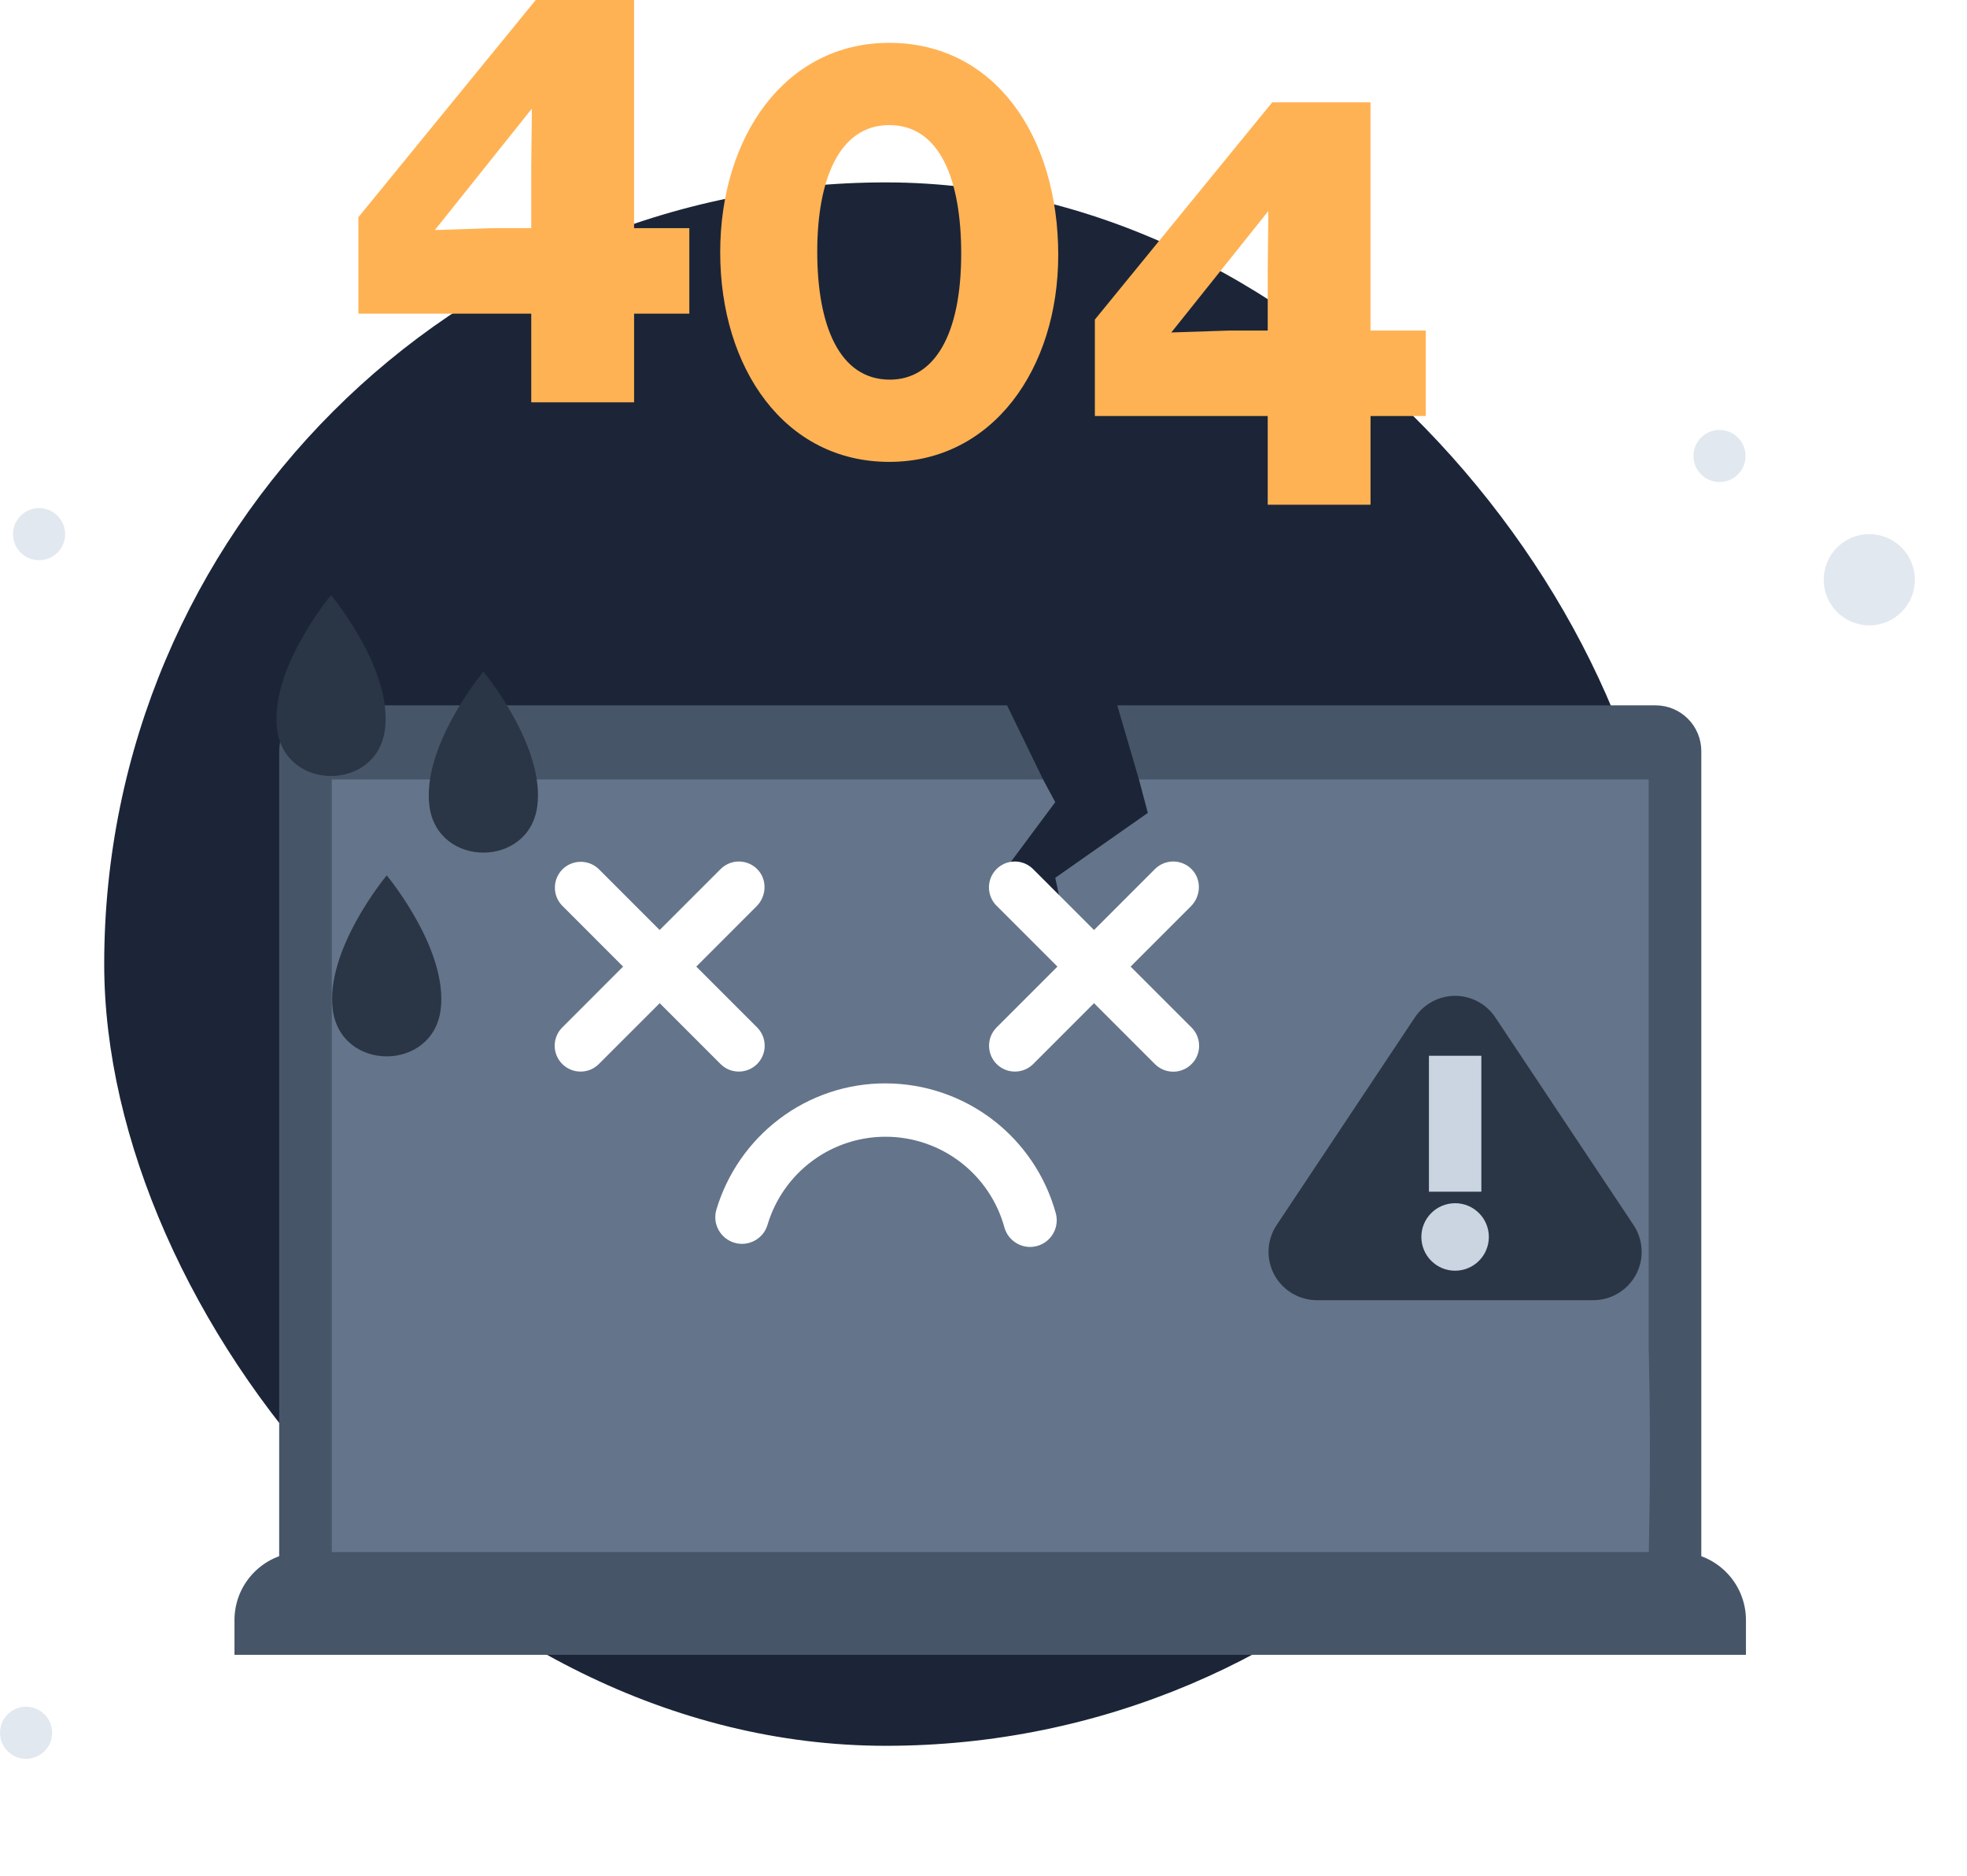 <svg width="151" height="144" viewBox="0 0 151 144" fill="none" xmlns="http://www.w3.org/2000/svg">
<rect x="8" y="14" width="120" height="120" rx="60" fill="#1B2537"/>
<circle cx="3" cy="41" r="2" fill="#E2E8F0"/>
<circle cx="132" cy="35" r="2" fill="#E2E8F0"/>
<circle cx="143.5" cy="44.5" r="3.5" fill="#E2E8F0"/>
<circle cx="2" cy="133" r="2" fill="#E2E8F0"/>
<g filter="url(#filter0_d_2435_24641)">
<path d="M119.091 44.139H77.792C77.789 44.139 77.787 44.141 77.784 44.141C77.782 44.144 77.782 44.144 77.779 44.147C77.779 44.147 77.776 44.149 77.776 44.152C77.776 44.154 77.776 44.157 77.776 44.16L79.434 49.83L96.701 86.248L118.559 116.441C118.562 116.444 118.562 116.444 118.562 116.446C118.564 116.446 118.564 116.446 118.567 116.446H122.592C122.595 116.446 122.598 116.446 122.6 116.441C122.603 116.441 122.603 116.439 122.603 116.436V47.648C122.603 46.72 122.233 45.825 121.573 45.166C120.913 44.509 120.022 44.139 119.091 44.139Z" fill="#475569"/>
<path d="M72.072 49.83L69.314 44.149C69.314 44.147 69.311 44.144 69.308 44.144C69.306 44.141 69.303 44.139 69.301 44.139H16.94C16.478 44.139 16.022 44.23 15.597 44.407C15.17 44.584 14.784 44.84 14.458 45.166C14.132 45.494 13.874 45.88 13.697 46.305C13.522 46.733 13.431 47.189 13.431 47.648V116.444H17.469L49.761 79.048L72.072 49.83Z" fill="#475569"/>
<path d="M118.554 49.829H79.434L80.112 52.384C80.115 52.387 80.115 52.389 80.112 52.392C80.112 52.397 80.109 52.397 80.107 52.4L73.018 57.369C73.015 57.371 73.013 57.371 73.01 57.377C73.01 57.379 73.01 57.382 73.01 57.385L74.509 64.348C74.509 64.351 74.509 64.356 74.509 64.358C74.507 64.361 74.504 64.364 74.501 64.364C74.499 64.366 74.496 64.366 74.494 64.366C74.489 64.366 74.486 64.364 74.483 64.361L68.698 57.382C68.695 57.382 68.695 57.377 68.695 57.374C68.695 57.371 68.695 57.369 68.698 57.366L73.002 51.578C73.005 51.576 73.005 51.573 73.005 51.571C73.008 51.568 73.005 51.565 73.005 51.563L72.072 49.829H17.479C17.477 49.829 17.474 49.829 17.471 49.832C17.471 49.834 17.469 49.837 17.469 49.837V115.838C17.469 115.841 17.471 115.843 17.471 115.846C17.474 115.846 17.477 115.849 17.479 115.849H118.554C118.556 115.849 118.559 115.846 118.559 115.846C118.561 115.843 118.561 115.841 118.561 115.838V49.837C118.561 49.837 118.561 49.834 118.559 49.832C118.559 49.829 118.556 49.829 118.554 49.829Z" fill="#64748B"/>
<path d="M17.469 109.132C34.196 109.184 50.928 109.617 67.658 109.619C84.627 109.619 101.594 109.184 118.561 109.132C118.634 106.3 118.666 103.401 118.658 100.435C118.65 98.19 118.619 95.982 118.561 93.812C84.865 98.86 51.168 104.087 17.469 109.132Z" fill="#64748B"/>
<path d="M120.809 109.13H15.222C14.534 109.13 13.856 109.265 13.222 109.529C12.589 109.789 12.015 110.175 11.53 110.66C11.045 111.145 10.66 111.719 10.396 112.352C10.136 112.986 10 113.666 10 114.352V117.003C10 117.009 10 117.011 10.005 117.014C10.008 117.016 10.01 117.016 10.013 117.016H126.016C126.021 117.016 126.023 117.016 126.026 117.014C126.029 117.011 126.031 117.009 126.031 117.003V114.352C126.031 112.968 125.481 111.638 124.501 110.66C123.523 109.683 122.196 109.13 120.809 109.13Z" fill="#475569"/>
</g>
<path d="M53.461 74.181L58.08 69.561C58.852 68.79 58.909 67.52 58.151 66.733C57.968 66.542 57.746 66.391 57.507 66.287C57.262 66.183 57.004 66.128 56.74 66.125C56.477 66.123 56.214 66.172 55.968 66.274C55.726 66.373 55.504 66.521 55.317 66.707L50.65 71.373C50.647 71.376 50.645 71.378 50.64 71.378C50.637 71.378 50.632 71.376 50.629 71.373L45.965 66.707C45.59 66.344 45.087 66.143 44.568 66.149C44.046 66.151 43.546 66.36 43.178 66.727C42.808 67.098 42.599 67.596 42.597 68.117C42.592 68.638 42.792 69.141 43.157 69.514L47.821 74.181C47.824 74.181 47.827 74.184 47.827 74.186C47.827 74.189 47.827 74.189 47.827 74.191C47.827 74.194 47.827 74.197 47.827 74.197C47.827 74.199 47.824 74.202 47.821 74.202L43.157 78.869C42.787 79.241 42.581 79.745 42.581 80.271C42.584 80.795 42.792 81.298 43.165 81.671C43.535 82.039 44.038 82.25 44.565 82.25C45.089 82.253 45.592 82.047 45.965 81.676L50.632 77.01C50.632 77.01 50.634 77.007 50.637 77.007C50.64 77.007 50.64 77.007 50.642 77.007C50.645 77.007 50.645 77.007 50.647 77.007C50.65 77.007 50.653 77.01 50.653 77.01L55.319 81.676C55.692 82.047 56.195 82.253 56.719 82.25C57.246 82.25 57.749 82.039 58.119 81.671C58.492 81.298 58.701 80.795 58.703 80.271C58.703 79.745 58.497 79.241 58.13 78.869L53.461 74.202C53.458 74.202 53.455 74.199 53.455 74.197C53.455 74.197 53.455 74.194 53.455 74.191C53.455 74.189 53.455 74.189 53.455 74.186C53.455 74.184 53.458 74.181 53.461 74.181Z" fill="white"/>
<path d="M86.803 74.181L91.422 69.561C92.197 68.79 92.254 67.52 91.493 66.733C91.31 66.542 91.091 66.391 90.849 66.287C90.606 66.183 90.346 66.128 90.082 66.125C89.819 66.123 89.556 66.172 89.313 66.274C89.068 66.373 88.847 66.521 88.659 66.707L83.995 71.373C83.992 71.376 83.992 71.376 83.99 71.378C83.987 71.378 83.984 71.378 83.984 71.378C83.982 71.378 83.979 71.378 83.979 71.378C83.977 71.376 83.974 71.376 83.974 71.373L79.307 66.707C79.122 66.524 78.903 66.378 78.663 66.276C78.423 66.177 78.165 66.125 77.905 66.125C77.644 66.125 77.386 66.177 77.143 66.276C76.903 66.378 76.684 66.524 76.499 66.707C76.314 66.892 76.168 67.111 76.069 67.35C75.968 67.593 75.918 67.851 75.918 68.112C75.918 68.372 75.968 68.63 76.069 68.87C76.168 69.113 76.314 69.332 76.499 69.514L81.166 74.181C81.166 74.184 81.169 74.186 81.169 74.186C81.169 74.189 81.169 74.189 81.169 74.191C81.169 74.194 81.169 74.197 81.169 74.199L81.166 74.202L76.499 78.869C76.129 79.241 75.923 79.747 75.926 80.271C75.928 80.795 76.137 81.298 76.507 81.671C76.88 82.041 77.38 82.25 77.907 82.25C78.431 82.253 78.937 82.047 79.31 81.676L83.974 77.01C83.979 77.007 83.982 77.007 83.984 77.007C83.99 77.007 83.992 77.007 83.995 77.01L88.661 81.676C88.847 81.862 89.066 82.007 89.305 82.107C89.548 82.208 89.806 82.258 90.067 82.258C90.327 82.26 90.585 82.208 90.825 82.107C91.068 82.007 91.287 81.862 91.469 81.676C91.657 81.494 91.803 81.275 91.902 81.032C92.001 80.793 92.053 80.534 92.053 80.274C92.053 80.013 92.001 79.755 91.902 79.513C91.803 79.273 91.657 79.054 91.472 78.869L86.803 74.202C86.8 74.202 86.8 74.199 86.8 74.199C86.797 74.197 86.797 74.194 86.797 74.191C86.797 74.189 86.797 74.189 86.8 74.186C86.8 74.184 86.8 74.181 86.803 74.181Z" fill="white"/>
<path d="M81.049 93.121C80.261 90.261 78.556 87.737 76.197 85.936C73.835 84.137 70.951 83.159 67.982 83.156C65.031 83.146 62.158 84.111 59.809 85.899C57.509 87.646 55.825 90.076 54.996 92.842C54.918 93.1 54.894 93.368 54.92 93.637C54.949 93.903 55.03 94.163 55.158 94.401C55.285 94.635 55.46 94.844 55.669 95.013C55.877 95.183 56.117 95.311 56.375 95.386C56.633 95.464 56.904 95.49 57.17 95.462C57.439 95.433 57.7 95.352 57.934 95.225C58.171 95.097 58.383 94.922 58.552 94.714C58.721 94.502 58.847 94.263 58.922 94.004C59.509 92.039 60.721 90.313 62.374 89.095C64.024 87.875 66.032 87.229 68.084 87.252C70.138 87.273 72.13 87.964 73.754 89.218C75.381 90.472 76.557 92.221 77.102 94.2C77.219 94.633 77.477 95.013 77.834 95.287C78.189 95.561 78.627 95.71 79.075 95.71C79.258 95.71 79.44 95.683 79.615 95.636C80.139 95.493 80.585 95.146 80.853 94.674C81.122 94.205 81.192 93.645 81.049 93.121Z" fill="white"/>
<path d="M29.699 67.203C29.699 67.201 29.697 67.201 29.694 67.198C29.691 67.198 29.689 67.198 29.689 67.198C29.686 67.198 29.684 67.198 29.684 67.198C29.681 67.201 29.678 67.201 29.678 67.203C29.428 67.506 24.965 73.002 25.549 77.509C26.164 82.272 33.211 82.272 33.826 77.509C34.41 73.004 29.947 67.506 29.699 67.203Z" fill="#2A3646"/>
<path d="M25.423 45.686L25.421 45.684C25.418 45.684 25.415 45.684 25.415 45.684C25.413 45.684 25.41 45.684 25.407 45.684L25.405 45.686C25.155 45.991 20.691 51.487 21.275 55.995C21.888 60.755 28.938 60.755 29.553 55.995C30.137 51.487 25.674 45.991 25.423 45.686Z" fill="#2A3646"/>
<path d="M37.119 51.566C37.117 51.563 37.117 51.563 37.114 51.563C37.111 51.56 37.109 51.56 37.109 51.56C37.106 51.56 37.104 51.56 37.104 51.563C37.099 51.563 37.099 51.563 37.096 51.566C36.848 51.868 32.385 57.364 32.966 61.872C33.584 66.635 40.631 66.635 41.246 61.872C41.83 57.364 37.367 51.868 37.119 51.566Z" fill="#2A3646"/>
<path d="M41.134 0H48.66C48.666 0 48.668 2.54605e-06 48.671 0.003C48.673 0.005 48.676 0.008 48.676 0.013V17.496C48.676 17.501 48.676 17.504 48.679 17.507C48.681 17.512 48.687 17.512 48.689 17.512H52.902C52.907 17.512 52.91 17.514 52.913 17.517C52.915 17.52 52.918 17.522 52.918 17.527V24.058C52.918 24.064 52.915 24.066 52.913 24.069C52.91 24.071 52.907 24.074 52.902 24.074H48.689C48.687 24.074 48.681 24.074 48.679 24.076C48.676 24.082 48.676 24.084 48.676 24.087V30.868C48.676 30.871 48.673 30.873 48.671 30.878C48.668 30.881 48.666 30.881 48.66 30.881H40.797C40.795 30.881 40.792 30.881 40.79 30.881L40.787 30.878C40.784 30.876 40.784 30.873 40.784 30.873C40.782 30.871 40.782 30.868 40.782 30.868V24.087C40.782 24.084 40.782 24.082 40.777 24.076C40.774 24.074 40.771 24.074 40.766 24.074H27.527C27.522 24.074 27.517 24.071 27.517 24.069C27.512 24.066 27.512 24.064 27.512 24.058V16.678C27.512 16.675 27.512 16.672 27.514 16.67L41.123 0.003C41.126 0.003 41.126 0 41.129 0H41.134ZM33.401 17.634C33.401 17.637 33.398 17.64 33.398 17.642C33.398 17.645 33.398 17.647 33.401 17.65C33.401 17.653 33.404 17.655 33.406 17.658C33.409 17.658 33.412 17.658 33.414 17.658L37.823 17.512H40.766C40.771 17.512 40.774 17.512 40.777 17.507C40.782 17.504 40.782 17.501 40.782 17.496V12.827L40.831 8.379C40.831 8.374 40.829 8.371 40.829 8.371C40.826 8.369 40.824 8.366 40.821 8.366C40.818 8.364 40.816 8.364 40.81 8.366C40.808 8.366 40.805 8.366 40.805 8.369L33.401 17.634Z" fill="#FFB254"/>
<path d="M68.264 35.452C60.223 35.452 55.288 28.248 55.288 19.369C55.288 10.492 60.27 3.288 68.264 3.288C76.351 3.288 81.237 10.439 81.237 19.567C81.237 28.3 76.205 35.452 68.264 35.452ZM68.311 29.14C71.765 29.14 73.788 25.636 73.788 19.47C73.788 13.797 72.159 9.602 68.264 9.602C64.415 9.602 62.737 13.797 62.737 19.322C62.737 24.945 64.413 29.14 68.311 29.14Z" fill="#FFB254"/>
<path d="M97.668 7.857H105.195C105.198 7.857 105.203 7.86 105.205 7.863C105.208 7.865 105.211 7.87 105.211 7.873V25.356C105.211 25.359 105.211 25.361 105.211 25.361C105.213 25.364 105.213 25.364 105.216 25.367C105.216 25.369 105.218 25.369 105.218 25.372C105.221 25.372 105.221 25.372 105.226 25.372H109.439C109.442 25.372 109.447 25.372 109.45 25.375C109.452 25.38 109.452 25.382 109.452 25.385V31.918C109.452 31.921 109.452 31.926 109.45 31.929C109.447 31.931 109.442 31.931 109.439 31.931H105.226C105.221 31.931 105.221 31.934 105.218 31.934C105.218 31.934 105.216 31.934 105.216 31.936C105.213 31.939 105.213 31.939 105.211 31.942C105.211 31.944 105.211 31.944 105.211 31.947V38.725C105.211 38.731 105.208 38.736 105.205 38.736C105.203 38.738 105.198 38.741 105.195 38.741H97.335C97.329 38.741 97.327 38.738 97.324 38.736C97.322 38.736 97.319 38.731 97.319 38.725V31.947C97.319 31.944 97.316 31.939 97.314 31.936C97.311 31.934 97.308 31.931 97.303 31.931H84.062C84.059 31.931 84.054 31.931 84.051 31.929C84.049 31.926 84.049 31.921 84.049 31.918V24.538C84.049 24.535 84.049 24.532 84.051 24.527L97.658 7.863C97.66 7.863 97.66 7.86 97.663 7.86C97.666 7.86 97.668 7.857 97.668 7.857ZM89.938 25.494C89.938 25.497 89.936 25.5 89.936 25.502C89.936 25.505 89.936 25.507 89.938 25.51C89.938 25.513 89.941 25.515 89.944 25.515C89.946 25.518 89.949 25.518 89.951 25.518L94.36 25.372H97.303C97.308 25.372 97.311 25.369 97.314 25.367C97.316 25.364 97.319 25.361 97.319 25.356V20.684L97.368 16.239C97.368 16.237 97.366 16.231 97.363 16.229C97.363 16.226 97.361 16.226 97.358 16.224C97.355 16.224 97.35 16.224 97.348 16.224C97.345 16.226 97.342 16.226 97.34 16.229L89.938 25.494Z" fill="#FFB254"/>
<path d="M125.405 94.032L114.791 78.092C114.453 77.584 113.994 77.166 113.454 76.877C112.917 76.588 112.315 76.436 111.705 76.436C111.092 76.436 110.49 76.588 109.953 76.877C109.413 77.166 108.954 77.584 108.615 78.092L98.002 94.032C97.632 94.59 97.418 95.239 97.384 95.909C97.353 96.579 97.504 97.246 97.819 97.838C98.137 98.43 98.609 98.923 99.185 99.267C99.762 99.614 100.419 99.796 101.089 99.796H122.313C122.986 99.796 123.643 99.614 124.219 99.269C124.795 98.925 125.267 98.43 125.585 97.841C125.903 97.246 126.054 96.582 126.02 95.912C125.989 95.242 125.775 94.59 125.405 94.032Z" fill="#2A3646"/>
<path d="M113.702 81.037H109.711C109.701 81.037 109.695 81.045 109.695 81.053V91.452C109.695 91.46 109.701 91.468 109.711 91.468H113.702C113.71 91.468 113.718 91.46 113.718 91.452V81.053C113.718 81.045 113.71 81.037 113.702 81.037Z" fill="#CBD5E1"/>
<path d="M111.705 97.534C113.133 97.534 114.294 96.374 114.294 94.942C114.294 93.511 113.133 92.353 111.705 92.353C110.273 92.353 109.113 93.511 109.113 94.942C109.113 96.374 110.273 97.534 111.705 97.534Z" fill="#CBD5E1"/>
<defs>
<filter id="filter0_d_2435_24641" x="2" y="38.139" width="148.031" height="104.878" filterUnits="userSpaceOnUse" color-interpolation-filters="sRGB">
<feFlood flood-opacity="0" result="BackgroundImageFix"/>
<feColorMatrix in="SourceAlpha" type="matrix" values="0 0 0 0 0 0 0 0 0 0 0 0 0 0 0 0 0 0 127 0" result="hardAlpha"/>
<feOffset dx="8" dy="10"/>
<feGaussianBlur stdDeviation="8"/>
<feComposite in2="hardAlpha" operator="out"/>
<feColorMatrix type="matrix" values="0 0 0 0 0.059 0 0 0 0 0.09 0 0 0 0 0.165 0 0 0 0.08 0"/>
<feBlend mode="normal" in2="BackgroundImageFix" result="effect1_dropShadow_2435_24641"/>
<feBlend mode="normal" in="SourceGraphic" in2="effect1_dropShadow_2435_24641" result="shape"/>
</filter>
</defs>
</svg>
